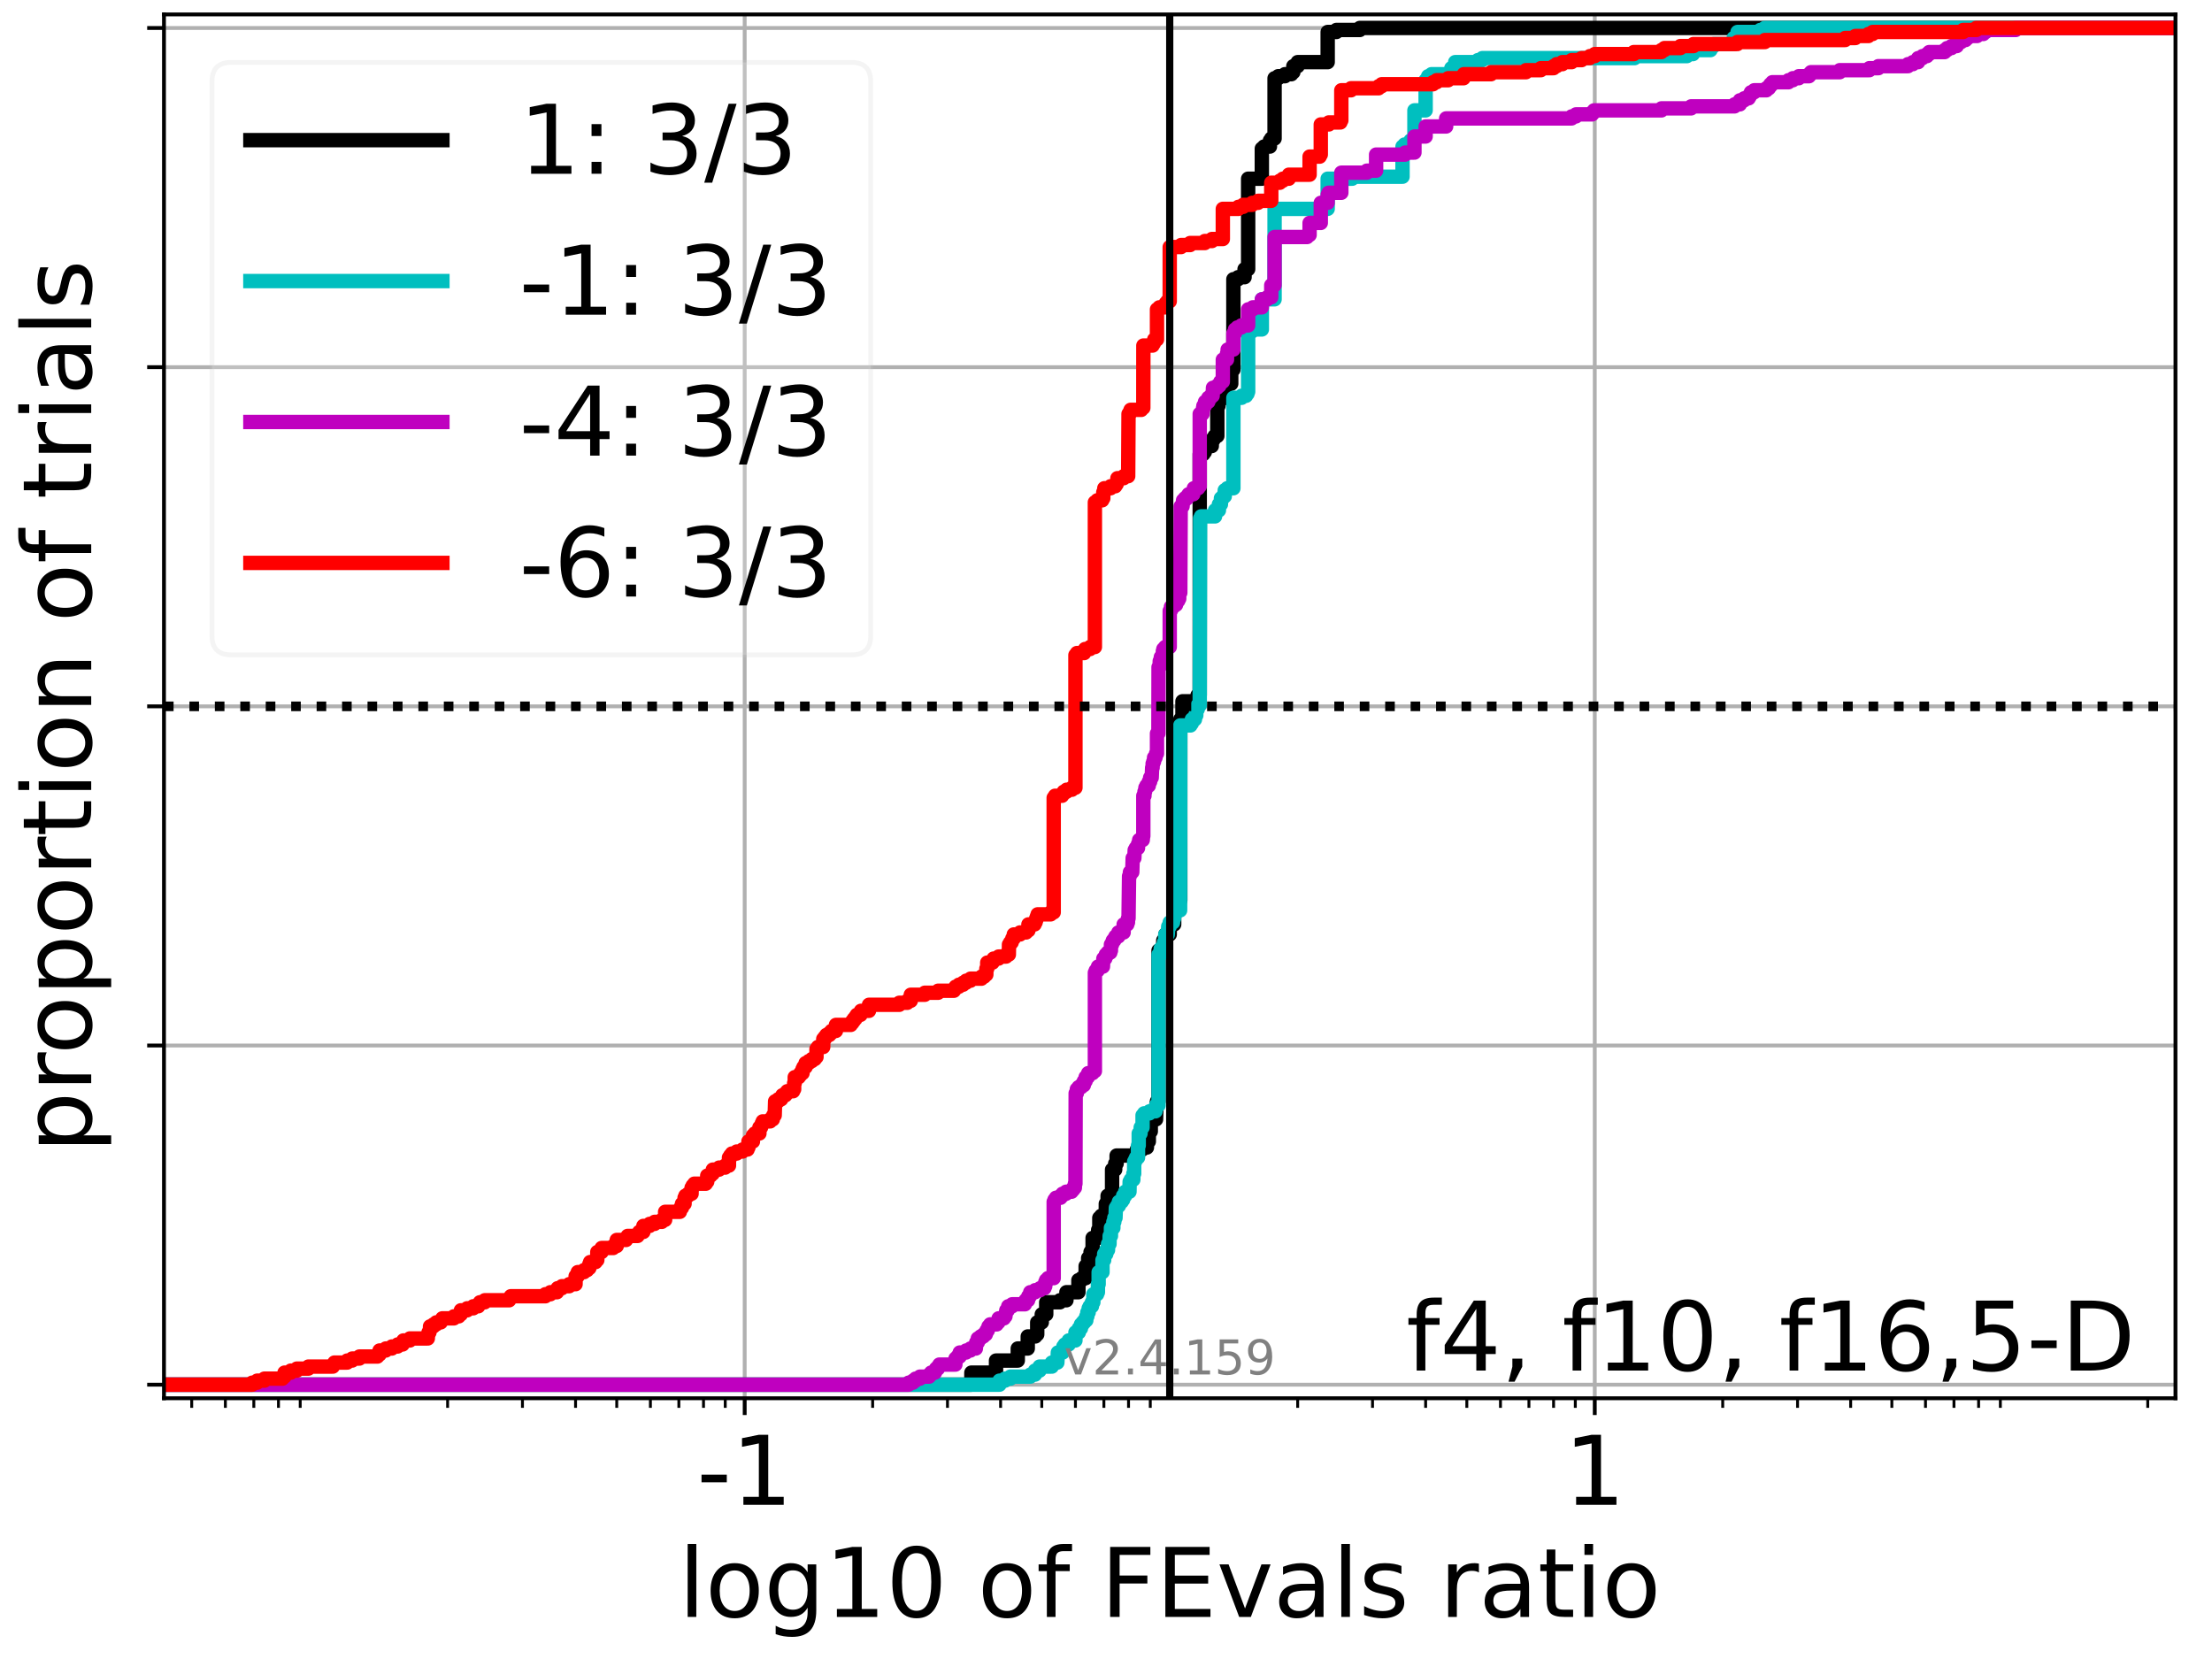 <?xml version="1.0" encoding="utf-8" standalone="no"?>
<!DOCTYPE svg PUBLIC "-//W3C//DTD SVG 1.1//EN"
  "http://www.w3.org/Graphics/SVG/1.1/DTD/svg11.dtd">
<!-- Created with matplotlib (https://matplotlib.org/) -->
<svg height="345.6pt" version="1.1" viewBox="0 0 460.8 345.6" width="460.8pt" xmlns="http://www.w3.org/2000/svg" xmlns:xlink="http://www.w3.org/1999/xlink">
 <defs>
  <style type="text/css">*{stroke-linecap:butt;stroke-linejoin:round;}</style>
 </defs>
 <g id="figure_1">
  <g id="patch_1">
   <path d="M 0 345.6 
L 460.8 345.6 
L 460.8 0 
L 0 0 
z
" style="fill:#ffffff;"/>
  </g>
  <g id="axes_1">
   <g id="patch_2">
    <path d="M 34.16 291.28 
L 453.192 291.28 
L 453.192 3 
L 34.16 3 
z
" style="fill:#ffffff;"/>
   </g>
   <g id="matplotlib.axis_1">
    <g id="xtick_1">
     <g id="line2d_1">
      <path clip-path="url(#pd79c6dfab9)" d="M 155.133 291.28 
L 155.133 3 
" style="fill:none;stroke:#b0b0b0;stroke-linecap:square;stroke-width:0.8;"/>
     </g>
     <g id="line2d_2">
      <defs>
       <path d="M 0 0 
L 0 3.5 
" id="m4495102fa7" style="stroke:#000000;stroke-width:0.8;"/>
      </defs>
      <g>
       <use style="stroke:#000000;stroke-width:0.8;" x="155.133" xlink:href="#m4495102fa7" y="291.28"/>
      </g>
     </g>
     <g id="text_1">
      <!-- -1 -->
      <g transform="translate(145.163 313.477)scale(0.2 -0.2)">
       <defs>
        <path d="M 4.891 31.391 
L 31.203 31.391 
L 31.203 23.391 
L 4.891 23.391 
z
" id="DejaVuSans-45"/>
        <path d="M 12.406 8.297 
L 28.516 8.297 
L 28.516 63.922 
L 10.984 60.406 
L 10.984 69.391 
L 28.422 72.906 
L 38.281 72.906 
L 38.281 8.297 
L 54.391 8.297 
L 54.391 0 
L 12.406 0 
z
" id="DejaVuSans-49"/>
       </defs>
       <use xlink:href="#DejaVuSans-45"/>
       <use x="36.084" xlink:href="#DejaVuSans-49"/>
      </g>
     </g>
    </g>
    <g id="xtick_2">
     <g id="line2d_3">
      <path clip-path="url(#pd79c6dfab9)" d="M 332.219 291.28 
L 332.219 3 
" style="fill:none;stroke:#b0b0b0;stroke-linecap:square;stroke-width:0.8;"/>
     </g>
     <g id="line2d_4">
      <g>
       <use style="stroke:#000000;stroke-width:0.8;" x="332.219" xlink:href="#m4495102fa7" y="291.28"/>
      </g>
     </g>
     <g id="text_2">
      <!-- 1 -->
      <g transform="translate(325.856 313.477)scale(0.2 -0.2)">
       <use xlink:href="#DejaVuSans-49"/>
      </g>
     </g>
    </g>
    <g id="xtick_3">
     <g id="line2d_5">
      <defs>
       <path d="M 0 0 
L 0 2 
" id="m45f848c589" style="stroke:#000000;stroke-width:0.6;"/>
      </defs>
      <g>
       <use style="stroke:#000000;stroke-width:0.6;" x="39.937" xlink:href="#m45f848c589" y="291.28"/>
      </g>
     </g>
    </g>
    <g id="xtick_4">
     <g id="line2d_6">
      <g>
       <use style="stroke:#000000;stroke-width:0.6;" x="46.948" xlink:href="#m45f848c589" y="291.28"/>
      </g>
     </g>
    </g>
    <g id="xtick_5">
     <g id="line2d_7">
      <g>
       <use style="stroke:#000000;stroke-width:0.6;" x="52.875" xlink:href="#m45f848c589" y="291.28"/>
      </g>
     </g>
    </g>
    <g id="xtick_6">
     <g id="line2d_8">
      <g>
       <use style="stroke:#000000;stroke-width:0.6;" x="58.01" xlink:href="#m45f848c589" y="291.28"/>
      </g>
     </g>
    </g>
    <g id="xtick_7">
     <g id="line2d_9">
      <g>
       <use style="stroke:#000000;stroke-width:0.6;" x="62.539" xlink:href="#m45f848c589" y="291.28"/>
      </g>
     </g>
    </g>
    <g id="xtick_8">
     <g id="line2d_10">
      <g>
       <use style="stroke:#000000;stroke-width:0.6;" x="93.245" xlink:href="#m45f848c589" y="291.28"/>
      </g>
     </g>
    </g>
    <g id="xtick_9">
     <g id="line2d_11">
      <g>
       <use style="stroke:#000000;stroke-width:0.6;" x="108.836" xlink:href="#m45f848c589" y="291.28"/>
      </g>
     </g>
    </g>
    <g id="xtick_10">
     <g id="line2d_12">
      <g>
       <use style="stroke:#000000;stroke-width:0.6;" x="119.899" xlink:href="#m45f848c589" y="291.28"/>
      </g>
     </g>
    </g>
    <g id="xtick_11">
     <g id="line2d_13">
      <g>
       <use style="stroke:#000000;stroke-width:0.6;" x="128.479" xlink:href="#m45f848c589" y="291.28"/>
      </g>
     </g>
    </g>
    <g id="xtick_12">
     <g id="line2d_14">
      <g>
       <use style="stroke:#000000;stroke-width:0.6;" x="135.49" xlink:href="#m45f848c589" y="291.28"/>
      </g>
     </g>
    </g>
    <g id="xtick_13">
     <g id="line2d_15">
      <g>
       <use style="stroke:#000000;stroke-width:0.6;" x="141.418" xlink:href="#m45f848c589" y="291.28"/>
      </g>
     </g>
    </g>
    <g id="xtick_14">
     <g id="line2d_16">
      <g>
       <use style="stroke:#000000;stroke-width:0.6;" x="146.553" xlink:href="#m45f848c589" y="291.28"/>
      </g>
     </g>
    </g>
    <g id="xtick_15">
     <g id="line2d_17">
      <g>
       <use style="stroke:#000000;stroke-width:0.6;" x="151.082" xlink:href="#m45f848c589" y="291.28"/>
      </g>
     </g>
    </g>
    <g id="xtick_16">
     <g id="line2d_18">
      <g>
       <use style="stroke:#000000;stroke-width:0.6;" x="181.787" xlink:href="#m45f848c589" y="291.28"/>
      </g>
     </g>
    </g>
    <g id="xtick_17">
     <g id="line2d_19">
      <g>
       <use style="stroke:#000000;stroke-width:0.6;" x="197.379" xlink:href="#m45f848c589" y="291.28"/>
      </g>
     </g>
    </g>
    <g id="xtick_18">
     <g id="line2d_20">
      <g>
       <use style="stroke:#000000;stroke-width:0.6;" x="208.441" xlink:href="#m45f848c589" y="291.28"/>
      </g>
     </g>
    </g>
    <g id="xtick_19">
     <g id="line2d_21">
      <g>
       <use style="stroke:#000000;stroke-width:0.6;" x="217.022" xlink:href="#m45f848c589" y="291.28"/>
      </g>
     </g>
    </g>
    <g id="xtick_20">
     <g id="line2d_22">
      <g>
       <use style="stroke:#000000;stroke-width:0.6;" x="224.033" xlink:href="#m45f848c589" y="291.28"/>
      </g>
     </g>
    </g>
    <g id="xtick_21">
     <g id="line2d_23">
      <g>
       <use style="stroke:#000000;stroke-width:0.6;" x="229.961" xlink:href="#m45f848c589" y="291.28"/>
      </g>
     </g>
    </g>
    <g id="xtick_22">
     <g id="line2d_24">
      <g>
       <use style="stroke:#000000;stroke-width:0.6;" x="235.095" xlink:href="#m45f848c589" y="291.28"/>
      </g>
     </g>
    </g>
    <g id="xtick_23">
     <g id="line2d_25">
      <g>
       <use style="stroke:#000000;stroke-width:0.6;" x="239.625" xlink:href="#m45f848c589" y="291.28"/>
      </g>
     </g>
    </g>
    <g id="xtick_24">
     <g id="line2d_26">
      <g>
       <use style="stroke:#000000;stroke-width:0.6;" x="270.33" xlink:href="#m45f848c589" y="291.28"/>
      </g>
     </g>
    </g>
    <g id="xtick_25">
     <g id="line2d_27">
      <g>
       <use style="stroke:#000000;stroke-width:0.6;" x="285.922" xlink:href="#m45f848c589" y="291.28"/>
      </g>
     </g>
    </g>
    <g id="xtick_26">
     <g id="line2d_28">
      <g>
       <use style="stroke:#000000;stroke-width:0.6;" x="296.984" xlink:href="#m45f848c589" y="291.28"/>
      </g>
     </g>
    </g>
    <g id="xtick_27">
     <g id="line2d_29">
      <g>
       <use style="stroke:#000000;stroke-width:0.6;" x="305.565" xlink:href="#m45f848c589" y="291.28"/>
      </g>
     </g>
    </g>
    <g id="xtick_28">
     <g id="line2d_30">
      <g>
       <use style="stroke:#000000;stroke-width:0.6;" x="312.576" xlink:href="#m45f848c589" y="291.28"/>
      </g>
     </g>
    </g>
    <g id="xtick_29">
     <g id="line2d_31">
      <g>
       <use style="stroke:#000000;stroke-width:0.6;" x="318.503" xlink:href="#m45f848c589" y="291.28"/>
      </g>
     </g>
    </g>
    <g id="xtick_30">
     <g id="line2d_32">
      <g>
       <use style="stroke:#000000;stroke-width:0.6;" x="323.638" xlink:href="#m45f848c589" y="291.28"/>
      </g>
     </g>
    </g>
    <g id="xtick_31">
     <g id="line2d_33">
      <g>
       <use style="stroke:#000000;stroke-width:0.6;" x="328.167" xlink:href="#m45f848c589" y="291.28"/>
      </g>
     </g>
    </g>
    <g id="xtick_32">
     <g id="line2d_34">
      <g>
       <use style="stroke:#000000;stroke-width:0.6;" x="358.873" xlink:href="#m45f848c589" y="291.28"/>
      </g>
     </g>
    </g>
    <g id="xtick_33">
     <g id="line2d_35">
      <g>
       <use style="stroke:#000000;stroke-width:0.6;" x="374.464" xlink:href="#m45f848c589" y="291.28"/>
      </g>
     </g>
    </g>
    <g id="xtick_34">
     <g id="line2d_36">
      <g>
       <use style="stroke:#000000;stroke-width:0.6;" x="385.526" xlink:href="#m45f848c589" y="291.28"/>
      </g>
     </g>
    </g>
    <g id="xtick_35">
     <g id="line2d_37">
      <g>
       <use style="stroke:#000000;stroke-width:0.6;" x="394.107" xlink:href="#m45f848c589" y="291.28"/>
      </g>
     </g>
    </g>
    <g id="xtick_36">
     <g id="line2d_38">
      <g>
       <use style="stroke:#000000;stroke-width:0.6;" x="401.118" xlink:href="#m45f848c589" y="291.28"/>
      </g>
     </g>
    </g>
    <g id="xtick_37">
     <g id="line2d_39">
      <g>
       <use style="stroke:#000000;stroke-width:0.6;" x="407.046" xlink:href="#m45f848c589" y="291.28"/>
      </g>
     </g>
    </g>
    <g id="xtick_38">
     <g id="line2d_40">
      <g>
       <use style="stroke:#000000;stroke-width:0.6;" x="412.18" xlink:href="#m45f848c589" y="291.28"/>
      </g>
     </g>
    </g>
    <g id="xtick_39">
     <g id="line2d_41">
      <g>
       <use style="stroke:#000000;stroke-width:0.6;" x="416.71" xlink:href="#m45f848c589" y="291.28"/>
      </g>
     </g>
    </g>
    <g id="xtick_40">
     <g id="line2d_42">
      <g>
       <use style="stroke:#000000;stroke-width:0.6;" x="447.415" xlink:href="#m45f848c589" y="291.28"/>
      </g>
     </g>
    </g>
    <g id="text_3">
     <!-- log10 of FEvals ratio -->
     <g transform="translate(141.371 336.833)scale(0.2 -0.2)">
      <defs>
       <path d="M 9.422 75.984 
L 18.406 75.984 
L 18.406 0 
L 9.422 0 
z
" id="DejaVuSans-108"/>
       <path d="M 30.609 48.391 
Q 23.391 48.391 19.188 42.75 
Q 14.984 37.109 14.984 27.297 
Q 14.984 17.484 19.156 11.844 
Q 23.344 6.203 30.609 6.203 
Q 37.797 6.203 41.984 11.859 
Q 46.188 17.531 46.188 27.297 
Q 46.188 37.016 41.984 42.703 
Q 37.797 48.391 30.609 48.391 
z
M 30.609 56 
Q 42.328 56 49.016 48.375 
Q 55.719 40.766 55.719 27.297 
Q 55.719 13.875 49.016 6.219 
Q 42.328 -1.422 30.609 -1.422 
Q 18.844 -1.422 12.172 6.219 
Q 5.516 13.875 5.516 27.297 
Q 5.516 40.766 12.172 48.375 
Q 18.844 56 30.609 56 
z
" id="DejaVuSans-111"/>
       <path d="M 45.406 27.984 
Q 45.406 37.75 41.375 43.109 
Q 37.359 48.484 30.078 48.484 
Q 22.859 48.484 18.828 43.109 
Q 14.797 37.75 14.797 27.984 
Q 14.797 18.266 18.828 12.891 
Q 22.859 7.516 30.078 7.516 
Q 37.359 7.516 41.375 12.891 
Q 45.406 18.266 45.406 27.984 
z
M 54.391 6.781 
Q 54.391 -7.172 48.188 -13.984 
Q 42 -20.797 29.203 -20.797 
Q 24.469 -20.797 20.266 -20.094 
Q 16.062 -19.391 12.109 -17.922 
L 12.109 -9.188 
Q 16.062 -11.328 19.922 -12.344 
Q 23.781 -13.375 27.781 -13.375 
Q 36.625 -13.375 41.016 -8.766 
Q 45.406 -4.156 45.406 5.172 
L 45.406 9.625 
Q 42.625 4.781 38.281 2.391 
Q 33.938 0 27.875 0 
Q 17.828 0 11.672 7.656 
Q 5.516 15.328 5.516 27.984 
Q 5.516 40.672 11.672 48.328 
Q 17.828 56 27.875 56 
Q 33.938 56 38.281 53.609 
Q 42.625 51.219 45.406 46.391 
L 45.406 54.688 
L 54.391 54.688 
z
" id="DejaVuSans-103"/>
       <path d="M 31.781 66.406 
Q 24.172 66.406 20.328 58.906 
Q 16.5 51.422 16.5 36.375 
Q 16.5 21.391 20.328 13.891 
Q 24.172 6.391 31.781 6.391 
Q 39.453 6.391 43.281 13.891 
Q 47.125 21.391 47.125 36.375 
Q 47.125 51.422 43.281 58.906 
Q 39.453 66.406 31.781 66.406 
z
M 31.781 74.219 
Q 44.047 74.219 50.516 64.516 
Q 56.984 54.828 56.984 36.375 
Q 56.984 17.969 50.516 8.266 
Q 44.047 -1.422 31.781 -1.422 
Q 19.531 -1.422 13.062 8.266 
Q 6.594 17.969 6.594 36.375 
Q 6.594 54.828 13.062 64.516 
Q 19.531 74.219 31.781 74.219 
z
" id="DejaVuSans-48"/>
       <path id="DejaVuSans-32"/>
       <path d="M 37.109 75.984 
L 37.109 68.5 
L 28.516 68.5 
Q 23.688 68.5 21.797 66.547 
Q 19.922 64.594 19.922 59.516 
L 19.922 54.688 
L 34.719 54.688 
L 34.719 47.703 
L 19.922 47.703 
L 19.922 0 
L 10.891 0 
L 10.891 47.703 
L 2.297 47.703 
L 2.297 54.688 
L 10.891 54.688 
L 10.891 58.5 
Q 10.891 67.625 15.141 71.797 
Q 19.391 75.984 28.609 75.984 
z
" id="DejaVuSans-102"/>
       <path d="M 9.812 72.906 
L 51.703 72.906 
L 51.703 64.594 
L 19.672 64.594 
L 19.672 43.109 
L 48.578 43.109 
L 48.578 34.812 
L 19.672 34.812 
L 19.672 0 
L 9.812 0 
z
" id="DejaVuSans-70"/>
       <path d="M 9.812 72.906 
L 55.906 72.906 
L 55.906 64.594 
L 19.672 64.594 
L 19.672 43.016 
L 54.391 43.016 
L 54.391 34.719 
L 19.672 34.719 
L 19.672 8.297 
L 56.781 8.297 
L 56.781 0 
L 9.812 0 
z
" id="DejaVuSans-69"/>
       <path d="M 2.984 54.688 
L 12.5 54.688 
L 29.594 8.797 
L 46.688 54.688 
L 56.203 54.688 
L 35.688 0 
L 23.484 0 
z
" id="DejaVuSans-118"/>
       <path d="M 34.281 27.484 
Q 23.391 27.484 19.188 25 
Q 14.984 22.516 14.984 16.5 
Q 14.984 11.719 18.141 8.906 
Q 21.297 6.109 26.703 6.109 
Q 34.188 6.109 38.703 11.406 
Q 43.219 16.703 43.219 25.484 
L 43.219 27.484 
z
M 52.203 31.203 
L 52.203 0 
L 43.219 0 
L 43.219 8.297 
Q 40.141 3.328 35.547 0.953 
Q 30.953 -1.422 24.312 -1.422 
Q 15.922 -1.422 10.953 3.297 
Q 6 8.016 6 15.922 
Q 6 25.141 12.172 29.828 
Q 18.359 34.516 30.609 34.516 
L 43.219 34.516 
L 43.219 35.406 
Q 43.219 41.609 39.141 45 
Q 35.062 48.391 27.688 48.391 
Q 23 48.391 18.547 47.266 
Q 14.109 46.141 10.016 43.891 
L 10.016 52.203 
Q 14.938 54.109 19.578 55.047 
Q 24.219 56 28.609 56 
Q 40.484 56 46.344 49.844 
Q 52.203 43.703 52.203 31.203 
z
" id="DejaVuSans-97"/>
       <path d="M 44.281 53.078 
L 44.281 44.578 
Q 40.484 46.531 36.375 47.5 
Q 32.281 48.484 27.875 48.484 
Q 21.188 48.484 17.844 46.438 
Q 14.5 44.391 14.5 40.281 
Q 14.5 37.156 16.891 35.375 
Q 19.281 33.594 26.516 31.984 
L 29.594 31.297 
Q 39.156 29.25 43.188 25.516 
Q 47.219 21.781 47.219 15.094 
Q 47.219 7.469 41.188 3.016 
Q 35.156 -1.422 24.609 -1.422 
Q 20.219 -1.422 15.453 -0.562 
Q 10.688 0.297 5.422 2 
L 5.422 11.281 
Q 10.406 8.688 15.234 7.391 
Q 20.062 6.109 24.812 6.109 
Q 31.156 6.109 34.562 8.281 
Q 37.984 10.453 37.984 14.406 
Q 37.984 18.062 35.516 20.016 
Q 33.062 21.969 24.703 23.781 
L 21.578 24.516 
Q 13.234 26.266 9.516 29.906 
Q 5.812 33.547 5.812 39.891 
Q 5.812 47.609 11.281 51.797 
Q 16.75 56 26.812 56 
Q 31.781 56 36.172 55.266 
Q 40.578 54.547 44.281 53.078 
z
" id="DejaVuSans-115"/>
       <path d="M 41.109 46.297 
Q 39.594 47.172 37.812 47.578 
Q 36.031 48 33.891 48 
Q 26.266 48 22.188 43.047 
Q 18.109 38.094 18.109 28.812 
L 18.109 0 
L 9.078 0 
L 9.078 54.688 
L 18.109 54.688 
L 18.109 46.188 
Q 20.953 51.172 25.484 53.578 
Q 30.031 56 36.531 56 
Q 37.453 56 38.578 55.875 
Q 39.703 55.766 41.062 55.516 
z
" id="DejaVuSans-114"/>
       <path d="M 18.312 70.219 
L 18.312 54.688 
L 36.812 54.688 
L 36.812 47.703 
L 18.312 47.703 
L 18.312 18.016 
Q 18.312 11.328 20.141 9.422 
Q 21.969 7.516 27.594 7.516 
L 36.812 7.516 
L 36.812 0 
L 27.594 0 
Q 17.188 0 13.234 3.875 
Q 9.281 7.766 9.281 18.016 
L 9.281 47.703 
L 2.688 47.703 
L 2.688 54.688 
L 9.281 54.688 
L 9.281 70.219 
z
" id="DejaVuSans-116"/>
       <path d="M 9.422 54.688 
L 18.406 54.688 
L 18.406 0 
L 9.422 0 
z
M 9.422 75.984 
L 18.406 75.984 
L 18.406 64.594 
L 9.422 64.594 
z
" id="DejaVuSans-105"/>
      </defs>
      <use xlink:href="#DejaVuSans-108"/>
      <use x="27.783" xlink:href="#DejaVuSans-111"/>
      <use x="88.965" xlink:href="#DejaVuSans-103"/>
      <use x="152.441" xlink:href="#DejaVuSans-49"/>
      <use x="216.064" xlink:href="#DejaVuSans-48"/>
      <use x="279.688" xlink:href="#DejaVuSans-32"/>
      <use x="311.475" xlink:href="#DejaVuSans-111"/>
      <use x="372.656" xlink:href="#DejaVuSans-102"/>
      <use x="407.861" xlink:href="#DejaVuSans-32"/>
      <use x="439.648" xlink:href="#DejaVuSans-70"/>
      <use x="497.168" xlink:href="#DejaVuSans-69"/>
      <use x="560.352" xlink:href="#DejaVuSans-118"/>
      <use x="619.531" xlink:href="#DejaVuSans-97"/>
      <use x="680.811" xlink:href="#DejaVuSans-108"/>
      <use x="708.594" xlink:href="#DejaVuSans-115"/>
      <use x="760.693" xlink:href="#DejaVuSans-32"/>
      <use x="792.48" xlink:href="#DejaVuSans-114"/>
      <use x="833.594" xlink:href="#DejaVuSans-97"/>
      <use x="894.873" xlink:href="#DejaVuSans-116"/>
      <use x="934.082" xlink:href="#DejaVuSans-105"/>
      <use x="961.865" xlink:href="#DejaVuSans-111"/>
     </g>
    </g>
   </g>
   <g id="matplotlib.axis_2">
    <g id="ytick_1">
     <g id="line2d_43">
      <path clip-path="url(#pd79c6dfab9)" d="M 34.16 288.454 
L 453.192 288.454 
" style="fill:none;stroke:#b0b0b0;stroke-linecap:square;stroke-width:0.8;"/>
     </g>
     <g id="line2d_44">
      <defs>
       <path d="M 0 0 
L -3.5 0 
" id="m20e9bde038" style="stroke:#000000;stroke-width:0.8;"/>
      </defs>
      <g>
       <use style="stroke:#000000;stroke-width:0.8;" x="34.16" xlink:href="#m20e9bde038" y="288.454"/>
      </g>
     </g>
    </g>
    <g id="ytick_2">
     <g id="line2d_45">
      <path clip-path="url(#pd79c6dfab9)" d="M 34.16 217.797 
L 453.192 217.797 
" style="fill:none;stroke:#b0b0b0;stroke-linecap:square;stroke-width:0.8;"/>
     </g>
     <g id="line2d_46">
      <g>
       <use style="stroke:#000000;stroke-width:0.8;" x="34.16" xlink:href="#m20e9bde038" y="217.797"/>
      </g>
     </g>
    </g>
    <g id="ytick_3">
     <g id="line2d_47">
      <path clip-path="url(#pd79c6dfab9)" d="M 34.16 147.14 
L 453.192 147.14 
" style="fill:none;stroke:#b0b0b0;stroke-linecap:square;stroke-width:0.8;"/>
     </g>
     <g id="line2d_48">
      <g>
       <use style="stroke:#000000;stroke-width:0.8;" x="34.16" xlink:href="#m20e9bde038" y="147.14"/>
      </g>
     </g>
    </g>
    <g id="ytick_4">
     <g id="line2d_49">
      <path clip-path="url(#pd79c6dfab9)" d="M 34.16 76.483 
L 453.192 76.483 
" style="fill:none;stroke:#b0b0b0;stroke-linecap:square;stroke-width:0.8;"/>
     </g>
     <g id="line2d_50">
      <g>
       <use style="stroke:#000000;stroke-width:0.8;" x="34.16" xlink:href="#m20e9bde038" y="76.483"/>
      </g>
     </g>
    </g>
    <g id="ytick_5">
     <g id="line2d_51">
      <path clip-path="url(#pd79c6dfab9)" d="M 34.16 5.826 
L 453.192 5.826 
" style="fill:none;stroke:#b0b0b0;stroke-linecap:square;stroke-width:0.8;"/>
     </g>
     <g id="line2d_52">
      <g>
       <use style="stroke:#000000;stroke-width:0.8;" x="34.16" xlink:href="#m20e9bde038" y="5.826"/>
      </g>
     </g>
    </g>
    <g id="text_4">
     <!-- proportion of trials -->
     <g transform="translate(19.001 240.146)rotate(-90)scale(0.2 -0.2)">
      <defs>
       <path d="M 18.109 8.203 
L 18.109 -20.797 
L 9.078 -20.797 
L 9.078 54.688 
L 18.109 54.688 
L 18.109 46.391 
Q 20.953 51.266 25.266 53.625 
Q 29.594 56 35.594 56 
Q 45.562 56 51.781 48.094 
Q 58.016 40.188 58.016 27.297 
Q 58.016 14.406 51.781 6.484 
Q 45.562 -1.422 35.594 -1.422 
Q 29.594 -1.422 25.266 0.953 
Q 20.953 3.328 18.109 8.203 
z
M 48.688 27.297 
Q 48.688 37.203 44.609 42.844 
Q 40.531 48.484 33.406 48.484 
Q 26.266 48.484 22.188 42.844 
Q 18.109 37.203 18.109 27.297 
Q 18.109 17.391 22.188 11.75 
Q 26.266 6.109 33.406 6.109 
Q 40.531 6.109 44.609 11.75 
Q 48.688 17.391 48.688 27.297 
z
" id="DejaVuSans-112"/>
       <path d="M 54.891 33.016 
L 54.891 0 
L 45.906 0 
L 45.906 32.719 
Q 45.906 40.484 42.875 44.328 
Q 39.844 48.188 33.797 48.188 
Q 26.516 48.188 22.312 43.547 
Q 18.109 38.922 18.109 30.906 
L 18.109 0 
L 9.078 0 
L 9.078 54.688 
L 18.109 54.688 
L 18.109 46.188 
Q 21.344 51.125 25.703 53.562 
Q 30.078 56 35.797 56 
Q 45.219 56 50.047 50.172 
Q 54.891 44.344 54.891 33.016 
z
" id="DejaVuSans-110"/>
      </defs>
      <use xlink:href="#DejaVuSans-112"/>
      <use x="63.477" xlink:href="#DejaVuSans-114"/>
      <use x="102.34" xlink:href="#DejaVuSans-111"/>
      <use x="163.521" xlink:href="#DejaVuSans-112"/>
      <use x="226.998" xlink:href="#DejaVuSans-111"/>
      <use x="288.18" xlink:href="#DejaVuSans-114"/>
      <use x="329.293" xlink:href="#DejaVuSans-116"/>
      <use x="368.502" xlink:href="#DejaVuSans-105"/>
      <use x="396.285" xlink:href="#DejaVuSans-111"/>
      <use x="457.467" xlink:href="#DejaVuSans-110"/>
      <use x="520.846" xlink:href="#DejaVuSans-32"/>
      <use x="552.633" xlink:href="#DejaVuSans-111"/>
      <use x="613.814" xlink:href="#DejaVuSans-102"/>
      <use x="649.02" xlink:href="#DejaVuSans-32"/>
      <use x="680.807" xlink:href="#DejaVuSans-116"/>
      <use x="720.016" xlink:href="#DejaVuSans-114"/>
      <use x="761.129" xlink:href="#DejaVuSans-105"/>
      <use x="788.912" xlink:href="#DejaVuSans-97"/>
      <use x="850.191" xlink:href="#DejaVuSans-108"/>
      <use x="877.975" xlink:href="#DejaVuSans-115"/>
     </g>
    </g>
   </g>
   <g id="line2d_53">
    <path clip-path="url(#pd79c6dfab9)" d="M 34.16 288.454 
L 202.357 288.454 
L 202.357 285.941 
L 207.492 285.941 
L 207.492 283.429 
L 212.021 283.429 
L 212.021 280.917 
L 214.1 280.917 
L 214.1 278.405 
L 215.673 278.405 
L 215.673 277.986 
L 216.073 277.986 
L 216.073 275.474 
L 217.022 275.474 
L 217.022 273.799 
L 217.949 273.799 
L 217.949 271.287 
L 220.807 271.287 
L 220.807 270.868 
L 222.157 270.868 
L 222.157 269.193 
L 224.653 269.193 
L 224.653 266.681 
L 225.337 266.681 
L 225.337 266.262 
L 226.161 266.262 
L 226.161 263.75 
L 226.686 263.75 
L 226.686 262.075 
L 227.18 262.075 
L 227.18 260.819 
L 227.416 260.819 
L 227.416 260.4 
L 227.613 260.4 
L 227.613 257.888 
L 228.765 257.888 
L 228.765 256.213 
L 229.011 256.213 
L 229.011 253.701 
L 229.388 253.701 
L 229.388 253.282 
L 230.36 253.282 
L 230.36 250.77 
L 230.737 250.77 
L 230.737 249.095 
L 231.264 249.095 
L 231.264 248.677 
L 231.664 248.677 
L 231.664 243.652 
L 232.314 243.652 
L 232.314 242.396 
L 232.614 242.396 
L 232.614 240.721 
L 236.844 240.721 
L 236.844 239.465 
L 237.969 239.465 
L 237.969 239.046 
L 238.923 239.046 
L 238.923 237.79 
L 239.318 237.79 
L 239.318 236.115 
L 239.477 236.115 
L 239.477 235.697 
L 239.729 235.697 
L 239.729 233.184 
L 240.826 233.184 
L 240.928 229.835 
L 241.023 229.835 
L 241.023 229.416 
L 241.345 229.416 
L 241.345 198.013 
L 242.278 198.013 
L 242.327 195.919 
L 242.771 195.919 
L 242.771 194.663 
L 243.676 194.663 
L 243.676 192.57 
L 244.603 192.57 
L 244.603 190.058 
L 244.98 190.058 
L 245.025 187.545 
L 245.874 187.545 
L 245.874 149.862 
L 246.158 149.862 
L 246.158 149.443 
L 246.329 149.443 
L 246.329 146.093 
L 249.476 146.093 
L 249.476 144.837 
L 249.925 144.837 
L 249.925 94.592 
L 250.687 94.592 
L 250.687 94.174 
L 250.984 94.174 
L 250.984 92.917 
L 252.435 92.917 
L 252.435 91.661 
L 252.766 91.661 
L 252.766 91.243 
L 253.044 91.243 
L 253.044 90.824 
L 253.59 90.824 
L 253.59 84.543 
L 253.834 84.543 
L 253.834 83.287 
L 254.394 83.287 
L 254.394 81.612 
L 254.738 81.612 
L 254.738 81.194 
L 255.183 81.194 
L 255.183 79.937 
L 256.487 79.937 
L 256.487 77.425 
L 256.615 77.425 
L 256.615 77.007 
L 256.936 77.007 
L 256.936 58.165 
L 257.918 58.165 
L 257.918 57.746 
L 259.268 57.746 
L 259.268 56.071 
L 260.014 56.071 
L 260.014 37.229 
L 262.864 37.229 
L 262.864 30.949 
L 263.319 30.949 
L 263.319 30.53 
L 264.551 30.53 
L 264.551 29.274 
L 264.827 29.274 
L 264.827 28.855 
L 265.517 28.855 
L 265.517 16.294 
L 266.278 16.294 
L 266.278 15.875 
L 267.677 15.875 
L 267.677 15.457 
L 269.026 15.457 
L 269.026 15.038 
L 269.425 15.038 
L 269.425 13.782 
L 270.33 13.782 
L 270.33 12.944 
L 276.579 12.944 
L 276.579 6.664 
L 278.394 6.664 
L 278.394 6.245 
L 283.269 6.245 
L 283.269 5.826 
L 453.192 5.826 
L 453.192 5.826 
" style="fill:none;stroke:#000000;stroke-linecap:square;stroke-width:3;"/>
   </g>
   <g id="line2d_54">
    <path clip-path="url(#pd79c6dfab9)" style="fill:none;stroke:#000000;stroke-linecap:square;stroke-width:3;"/>
   </g>
   <g id="line2d_55">
    <path clip-path="url(#pd79c6dfab9)" d="M 34.16 288.454 
L 208.209 288.454 
L 208.209 287.616 
L 209.357 287.616 
L 209.357 287.198 
L 210.472 287.198 
L 210.472 286.779 
L 214.633 286.779 
L 214.633 286.36 
L 215.606 286.36 
L 215.606 285.523 
L 216.556 285.523 
L 216.556 284.685 
L 219.117 284.685 
L 219.117 283.848 
L 220.265 283.848 
L 220.368 281.754 
L 221.38 281.754 
L 221.38 281.336 
L 221.516 281.336 
L 221.516 280.498 
L 221.808 280.498 
L 221.808 280.08 
L 222.631 280.08 
L 222.631 279.242 
L 224.033 279.242 
L 224.033 277.567 
L 224.739 277.567 
L 224.739 276.73 
L 225.181 276.73 
L 225.181 275.893 
L 225.541 275.893 
L 225.541 275.474 
L 225.886 275.474 
L 225.886 275.055 
L 226.296 275.055 
L 226.296 274.218 
L 226.515 274.218 
L 226.515 273.38 
L 226.792 273.38 
L 226.792 272.543 
L 227.001 272.543 
L 227.001 272.124 
L 227.464 272.124 
L 227.464 271.287 
L 227.765 271.287 
L 227.765 269.612 
L 228.545 269.612 
L 228.545 269.193 
L 228.715 269.193 
L 228.715 267.518 
L 228.869 267.518 
L 228.869 265.006 
L 229.67 265.006 
L 229.67 262.494 
L 230.017 262.494 
L 230.017 261.238 
L 230.457 261.238 
L 230.457 260.4 
L 230.818 260.4 
L 230.818 259.144 
L 231.132 259.144 
L 231.162 257.469 
L 231.43 257.469 
L 231.43 255.795 
L 231.933 255.795 
L 231.933 254.538 
L 232.136 254.538 
L 232.136 253.701 
L 232.38 253.701 
L 232.459 251.607 
L 232.716 251.607 
L 232.716 251.189 
L 233.085 251.189 
L 233.085 250.351 
L 233.68 250.351 
L 233.68 249.933 
L 233.967 249.933 
L 233.967 249.095 
L 234.402 249.095 
L 234.402 248.258 
L 235.293 248.258 
L 235.329 246.164 
L 235.55 246.164 
L 235.55 245.746 
L 236.094 245.746 
L 236.094 244.489 
L 236.267 244.489 
L 236.267 241.977 
L 236.477 241.977 
L 236.477 241.559 
L 236.665 241.559 
L 236.665 241.14 
L 237.068 241.14 
L 237.068 238.628 
L 237.216 238.628 
L 237.216 236.115 
L 237.592 236.115 
L 237.632 234.859 
L 238.017 234.859 
L 238.017 232.347 
L 238.337 232.347 
L 238.337 231.928 
L 239.453 231.928 
L 239.453 231.51 
L 240.704 231.51 
L 240.704 230.672 
L 240.826 230.672 
L 240.826 230.253 
L 241.345 230.253 
L 241.345 198.85 
L 241.753 198.85 
L 241.8 197.594 
L 242.468 197.594 
L 242.468 196.338 
L 242.726 196.338 
L 242.749 194.663 
L 243.269 194.663 
L 243.367 192.988 
L 243.676 192.988 
L 243.676 192.151 
L 244.369 192.151 
L 244.369 191.314 
L 244.588 191.314 
L 244.618 190.058 
L 245.074 190.058 
L 245.074 189.639 
L 245.839 189.639 
L 245.874 151.118 
L 248.001 151.118 
L 248.001 150.699 
L 248.283 150.699 
L 248.283 149.862 
L 248.928 149.862 
L 248.988 149.024 
L 249.205 149.024 
L 249.205 147.768 
L 249.504 147.768 
L 249.504 146.931 
L 249.925 146.931 
L 250.006 107.991 
L 250.209 107.991 
L 250.209 107.572 
L 253.119 107.572 
L 253.119 106.316 
L 253.92 106.316 
L 253.92 105.06 
L 254.34 105.06 
L 254.34 103.804 
L 254.738 103.804 
L 254.738 103.385 
L 255.141 103.385 
L 255.141 102.129 
L 255.665 102.129 
L 255.665 101.71 
L 256.936 101.71 
L 256.936 82.868 
L 258.652 82.868 
L 258.652 82.45 
L 259.579 82.45 
L 259.579 82.031 
L 259.873 82.031 
L 259.873 81.612 
L 260.014 81.612 
L 260.014 69.051 
L 260.8 69.051 
L 260.8 68.632 
L 262.864 68.632 
L 262.864 62.352 
L 265.517 62.352 
L 265.517 43.51 
L 276.579 43.51 
L 276.579 37.229 
L 281.681 37.229 
L 281.681 36.811 
L 292.171 36.811 
L 292.171 30.53 
L 292.589 30.53 
L 292.589 30.111 
L 293.84 30.111 
L 293.84 29.274 
L 294.653 29.274 
L 294.653 22.993 
L 296.984 22.993 
L 296.984 16.713 
L 297.505 16.713 
L 297.505 15.875 
L 298.21 15.875 
L 298.21 15.457 
L 302.341 15.457 
L 302.341 14.2 
L 303.142 14.2 
L 303.142 12.944 
L 307.874 12.944 
L 307.874 12.526 
L 308.801 12.526 
L 308.801 12.107 
L 340.502 12.107 
L 340.502 11.688 
L 351.41 11.688 
L 351.41 11.269 
L 352.66 11.269 
L 352.66 10.432 
L 356.325 10.432 
L 356.325 9.595 
L 357.031 9.595 
L 357.031 9.176 
L 361.162 9.176 
L 361.162 7.92 
L 361.963 7.92 
L 361.963 6.664 
L 366.695 6.664 
L 366.695 6.245 
L 367.622 6.245 
L 367.622 5.826 
L 453.192 5.826 
L 453.192 5.826 
" style="fill:none;stroke:#00bfbf;stroke-linecap:square;stroke-width:3;"/>
   </g>
   <g id="line2d_56">
    <path clip-path="url(#pd79c6dfab9)" style="fill:none;stroke:#00bfbf;stroke-linecap:square;stroke-width:3;"/>
   </g>
   <g id="line2d_57">
    <path clip-path="url(#pd79c6dfab9)" d="M 34.16 288.454 
L 189.275 288.454 
L 189.275 288.035 
L 190.184 288.035 
L 190.184 287.616 
L 190.726 287.616 
L 190.726 287.198 
L 191.635 287.198 
L 191.635 286.779 
L 193.546 286.779 
L 193.546 286.36 
L 193.95 286.36 
L 193.95 285.941 
L 194.777 285.941 
L 194.777 285.523 
L 194.998 285.523 
L 194.998 285.104 
L 195.401 285.104 
L 195.401 284.685 
L 195.686 284.685 
L 195.686 284.267 
L 199.021 284.267 
L 199.049 283.011 
L 199.453 283.011 
L 199.453 282.592 
L 199.93 282.592 
L 199.93 281.754 
L 201.25 281.754 
L 201.25 281.336 
L 202.159 281.336 
L 202.159 280.917 
L 203.292 280.917 
L 203.358 279.661 
L 203.696 279.661 
L 203.696 278.823 
L 204.267 278.823 
L 204.267 278.405 
L 204.866 278.405 
L 204.866 277.986 
L 205.356 277.986 
L 205.356 277.567 
L 205.522 277.567 
L 205.522 277.149 
L 205.775 277.149 
L 205.775 276.73 
L 205.926 276.73 
L 205.926 276.311 
L 206.265 276.311 
L 206.265 275.893 
L 207.63 275.893 
L 207.63 275.474 
L 208 275.474 
L 208.033 274.636 
L 209.138 274.636 
L 209.138 274.218 
L 209.451 274.218 
L 209.542 273.38 
L 209.628 273.38 
L 209.628 272.962 
L 209.939 272.962 
L 210.031 272.124 
L 210.848 272.124 
L 210.848 271.705 
L 213.503 271.705 
L 213.503 271.287 
L 213.643 271.287 
L 213.643 270.868 
L 214.172 270.868 
L 214.211 270.031 
L 214.553 270.031 
L 214.615 269.193 
L 215.624 269.193 
L 215.624 268.774 
L 216.661 268.774 
L 216.661 268.356 
L 217.57 268.356 
L 217.57 267.937 
L 217.746 267.937 
L 217.746 267.1 
L 217.915 267.1 
L 217.915 266.681 
L 218.319 266.681 
L 218.319 266.262 
L 219.504 266.262 
L 219.504 250.351 
L 219.675 250.351 
L 219.675 249.933 
L 219.976 249.933 
L 219.976 249.514 
L 220.933 249.514 
L 220.933 249.095 
L 221.336 249.095 
L 221.336 248.677 
L 222.084 248.677 
L 222.084 248.258 
L 223.228 248.258 
L 223.228 247.839 
L 223.592 247.839 
L 223.592 247.42 
L 223.918 247.42 
L 223.918 246.583 
L 224.033 246.583 
L 224.082 227.741 
L 224.33 227.741 
L 224.33 226.904 
L 224.679 226.904 
L 224.679 226.485 
L 225.235 226.485 
L 225.235 226.066 
L 225.781 226.066 
L 225.781 225.229 
L 226.148 225.229 
L 226.161 224.392 
L 226.633 224.392 
L 226.686 223.554 
L 227.613 223.554 
L 227.613 223.135 
L 228.084 223.135 
L 228.084 202.619 
L 228.256 202.619 
L 228.256 202.2 
L 228.665 202.2 
L 228.731 201.363 
L 229.764 201.363 
L 229.85 199.688 
L 230.254 199.688 
L 230.254 199.269 
L 230.369 199.269 
L 230.369 198.85 
L 230.737 198.85 
L 230.737 198.432 
L 231.301 198.432 
L 231.301 198.013 
L 231.43 198.013 
L 231.43 196.757 
L 231.664 196.757 
L 231.664 196.338 
L 231.821 196.338 
L 231.821 195.919 
L 232.136 195.919 
L 232.136 195.501 
L 232.369 195.501 
L 232.369 195.082 
L 232.974 195.082 
L 232.974 194.245 
L 234.076 194.245 
L 234.076 192.57 
L 234.837 192.57 
L 234.837 192.151 
L 234.981 192.151 
L 234.981 191.314 
L 235.095 191.314 
L 235.204 182.521 
L 235.353 182.521 
L 235.387 181.683 
L 235.872 181.683 
L 235.959 178.752 
L 236.306 178.752 
L 236.379 177.078 
L 236.604 177.078 
L 236.604 176.659 
L 237.068 176.659 
L 237.068 175.821 
L 237.211 175.821 
L 237.311 174.984 
L 238.055 174.984 
L 238.137 174.147 
L 238.173 174.147 
L 238.173 165.772 
L 238.413 165.772 
L 238.413 164.935 
L 238.541 164.935 
L 238.609 164.098 
L 238.82 164.098 
L 238.82 163.679 
L 239.309 163.679 
L 239.318 162.842 
L 239.596 162.842 
L 239.596 162.004 
L 239.921 162.004 
L 240.011 159.911 
L 240.115 159.911 
L 240.115 159.073 
L 240.245 159.073 
L 240.245 158.654 
L 240.411 158.654 
L 240.411 157.817 
L 240.717 157.817 
L 240.826 156.98 
L 241.023 156.98 
L 241.023 152.793 
L 241.316 152.793 
L 241.345 138.975 
L 241.559 138.975 
L 241.597 137.719 
L 241.753 137.719 
L 241.826 136.882 
L 242.106 136.882 
L 242.106 136.463 
L 242.225 136.463 
L 242.243 135.626 
L 242.345 135.626 
L 242.345 135.207 
L 242.715 135.207 
L 242.715 134.788 
L 243.676 134.788 
L 243.676 127.251 
L 243.893 127.251 
L 243.933 126.414 
L 244.453 126.414 
L 244.453 125.995 
L 244.995 125.995 
L 244.995 125.158 
L 245.441 125.158 
L 245.441 124.739 
L 245.648 124.739 
L 245.648 123.483 
L 245.874 123.483 
L 245.961 105.479 
L 246.35 105.479 
L 246.451 104.222 
L 246.826 104.222 
L 246.826 103.804 
L 247.298 103.804 
L 247.298 103.385 
L 247.597 103.385 
L 247.597 102.966 
L 248.579 102.966 
L 248.579 102.548 
L 248.699 102.548 
L 248.699 101.71 
L 249.604 101.71 
L 249.604 101.292 
L 249.925 101.292 
L 249.925 86.218 
L 250.514 86.218 
L 250.614 84.962 
L 250.687 84.962 
L 250.687 84.543 
L 251.002 84.543 
L 251.034 83.706 
L 251.716 83.706 
L 251.716 82.868 
L 252.195 82.868 
L 252.195 82.45 
L 252.621 82.45 
L 252.685 80.775 
L 253.548 80.775 
L 253.548 80.356 
L 254.02 80.356 
L 254.02 79.937 
L 254.219 79.937 
L 254.219 79.519 
L 254.738 79.519 
L 254.738 74.913 
L 255.603 74.913 
L 255.603 73.657 
L 255.737 73.657 
L 255.737 72.819 
L 256.936 72.819 
L 256.936 69.47 
L 257.236 69.47 
L 257.268 68.632 
L 257.756 68.632 
L 257.756 68.214 
L 258.587 68.214 
L 258.587 67.795 
L 260.014 67.795 
L 260.014 64.445 
L 260.972 64.445 
L 260.972 64.027 
L 262.864 64.027 
L 262.864 62.352 
L 263.99 62.352 
L 263.99 61.933 
L 264.827 61.933 
L 264.827 59.421 
L 265.517 59.421 
L 265.517 49.372 
L 272.302 49.372 
L 272.302 48.953 
L 272.812 48.953 
L 272.812 46.441 
L 275.143 46.441 
L 275.143 42.254 
L 276.579 42.254 
L 276.579 40.579 
L 276.754 40.579 
L 276.754 40.16 
L 279.42 40.16 
L 279.42 35.973 
L 284.738 35.973 
L 284.738 35.554 
L 286.668 35.554 
L 286.668 32.205 
L 292.707 32.205 
L 292.707 31.786 
L 294.653 31.786 
L 294.653 28.436 
L 296.984 28.436 
L 296.984 26.343 
L 301.261 26.343 
L 301.261 24.668 
L 327.391 24.668 
L 327.391 24.249 
L 328.3 24.249 
L 328.3 23.831 
L 331.662 23.831 
L 331.662 23.412 
L 332.066 23.412 
L 332.066 22.993 
L 346.116 22.993 
L 346.116 22.575 
L 352.288 22.575 
L 352.288 22.156 
L 361.344 22.156 
L 361.344 21.737 
L 362.446 21.737 
L 362.446 20.9 
L 363.351 20.9 
L 363.351 20.481 
L 364.277 20.481 
L 364.277 20.062 
L 364.527 20.062 
L 364.527 19.644 
L 364.749 19.644 
L 364.749 19.225 
L 365.436 19.225 
L 365.436 18.806 
L 367.966 18.806 
L 367.966 18.387 
L 368.486 18.387 
L 368.486 17.969 
L 368.799 17.969 
L 368.799 17.55 
L 369.203 17.55 
L 369.203 17.131 
L 372.577 17.131 
L 372.577 16.713 
L 373.486 16.713 
L 373.486 16.294 
L 374.72 16.294 
L 374.72 15.875 
L 376.848 15.875 
L 376.848 15.457 
L 377.252 15.457 
L 377.252 15.038 
L 383.253 15.038 
L 383.253 14.619 
L 389.425 14.619 
L 389.425 14.2 
L 391.302 14.2 
L 391.302 13.782 
L 397.475 13.782 
L 397.475 13.363 
L 398.481 13.363 
L 398.481 12.944 
L 399.582 12.944 
L 399.582 12.107 
L 400.487 12.107 
L 400.487 11.688 
L 401.414 11.688 
L 401.414 11.269 
L 401.886 11.269 
L 401.886 10.851 
L 405.102 10.851 
L 405.102 10.432 
L 405.622 10.432 
L 405.622 10.013 
L 406.53 10.013 
L 406.53 9.595 
L 407.632 9.595 
L 407.632 8.757 
L 408.537 8.757 
L 408.537 8.339 
L 409.464 8.339 
L 409.464 7.92 
L 409.935 7.92 
L 409.935 7.501 
L 411.856 7.501 
L 411.856 7.082 
L 413.152 7.082 
L 413.152 6.664 
L 413.672 6.664 
L 413.672 6.245 
L 419.906 6.245 
L 419.906 5.826 
L 453.192 5.826 
L 453.192 5.826 
" style="fill:none;stroke:#bf00bf;stroke-linecap:square;stroke-width:3;"/>
   </g>
   <g id="line2d_58">
    <path clip-path="url(#pd79c6dfab9)" style="fill:none;stroke:#bf00bf;stroke-linecap:square;stroke-width:3;"/>
   </g>
   <g id="line2d_59">
    <path clip-path="url(#pd79c6dfab9)" d="M 34.16 288.454 
L 52.529 288.454 
L 52.529 288.035 
L 53.568 288.035 
L 53.568 287.616 
L 55.076 287.616 
L 55.076 287.198 
L 58.831 287.198 
L 58.831 286.779 
L 59.275 286.779 
L 59.275 285.941 
L 60.579 285.941 
L 60.579 285.523 
L 61.84 285.523 
L 61.84 285.104 
L 64.244 285.104 
L 64.244 284.685 
L 69.33 284.685 
L 69.33 284.267 
L 69.669 284.267 
L 69.669 283.848 
L 72.32 283.848 
L 72.32 283.429 
L 73.36 283.429 
L 73.36 283.011 
L 74.868 283.011 
L 74.868 282.592 
L 78.622 282.592 
L 78.622 282.173 
L 79.067 282.173 
L 79.067 281.336 
L 80.37 281.336 
L 80.37 280.917 
L 81.631 280.917 
L 81.631 280.498 
L 82.833 280.498 
L 82.833 280.08 
L 83.873 280.08 
L 83.873 279.661 
L 84.035 279.661 
L 84.035 279.242 
L 85.381 279.242 
L 85.381 278.823 
L 89.122 278.823 
L 89.135 277.986 
L 89.265 277.986 
L 89.265 277.567 
L 89.46 277.567 
L 89.46 277.149 
L 89.58 277.149 
L 89.58 276.311 
L 90.304 276.311 
L 90.304 275.893 
L 90.883 275.893 
L 90.883 275.474 
L 91.813 275.474 
L 91.813 275.055 
L 92.144 275.055 
L 92.144 274.636 
L 94.548 274.636 
L 94.548 274.218 
L 95.567 274.218 
L 95.567 273.799 
L 96.012 273.799 
L 96.012 272.962 
L 97.315 272.962 
L 97.315 272.543 
L 98.576 272.543 
L 98.576 272.124 
L 99.635 272.124 
L 99.635 271.705 
L 99.973 271.705 
L 99.973 271.287 
L 100.98 271.287 
L 100.98 270.868 
L 106.067 270.868 
L 106.067 270.449 
L 106.405 270.449 
L 106.405 270.031 
L 113.615 270.031 
L 113.615 269.612 
L 114.654 269.612 
L 114.654 269.193 
L 116.024 269.193 
L 116.024 268.774 
L 116.162 268.774 
L 116.162 268.356 
L 117.063 268.356 
L 117.063 267.937 
L 118.571 267.937 
L 118.571 267.518 
L 119.899 267.518 
L 119.917 265.844 
L 120.361 265.844 
L 120.361 265.006 
L 121.665 265.006 
L 121.665 264.587 
L 122.326 264.587 
L 122.326 264.169 
L 122.77 264.169 
L 122.77 263.331 
L 122.926 263.331 
L 122.926 262.913 
L 124.074 262.913 
L 124.074 262.494 
L 124.428 262.494 
L 124.428 260.819 
L 125.33 260.819 
L 125.335 259.982 
L 127.739 259.982 
L 127.739 259.563 
L 128.479 259.563 
L 128.479 258.307 
L 130.416 258.307 
L 130.416 257.888 
L 130.755 257.888 
L 130.755 257.469 
L 132.825 257.469 
L 132.825 257.051 
L 133.164 257.051 
L 133.164 256.632 
L 134.028 256.632 
L 134.028 255.376 
L 135.322 255.376 
L 135.322 254.957 
L 136.362 254.957 
L 136.362 254.538 
L 137.87 254.538 
L 137.87 254.12 
L 138.558 254.12 
L 138.558 252.445 
L 141.624 252.445 
L 141.624 252.026 
L 141.746 252.026 
L 141.746 251.607 
L 142.069 251.607 
L 142.069 250.77 
L 142.609 250.77 
L 142.609 249.514 
L 142.785 249.514 
L 142.785 249.095 
L 143.372 249.095 
L 143.372 248.677 
L 144.071 248.677 
L 144.071 247.42 
L 144.294 247.42 
L 144.294 247.002 
L 144.633 247.002 
L 144.633 246.583 
L 147.037 246.583 
L 147.037 246.164 
L 147.33 246.164 
L 147.33 244.908 
L 148.048 244.908 
L 148.048 244.489 
L 148.493 244.489 
L 148.493 243.652 
L 149.796 243.652 
L 149.796 243.233 
L 151.057 243.233 
L 151.057 242.815 
L 151.859 242.815 
L 151.859 241.14 
L 152.124 241.14 
L 152.124 240.721 
L 152.462 240.721 
L 152.462 240.302 
L 153.461 240.302 
L 153.461 239.884 
L 154.688 239.884 
L 154.688 239.465 
L 155.728 239.465 
L 155.728 239.046 
L 155.91 239.046 
L 155.91 237.79 
L 156.854 237.79 
L 156.854 236.534 
L 157.236 236.534 
L 157.236 236.115 
L 158.201 236.115 
L 158.201 234.859 
L 158.547 234.859 
L 158.547 234.44 
L 158.698 234.44 
L 158.698 234.022 
L 158.886 234.022 
L 158.886 233.603 
L 160.434 233.603 
L 160.434 233.184 
L 160.99 233.184 
L 161.074 232.347 
L 161.383 232.347 
L 161.473 229.416 
L 162.114 229.416 
L 162.114 228.997 
L 162.739 228.997 
L 162.739 228.579 
L 162.982 228.579 
L 162.982 228.16 
L 163.622 228.16 
L 163.622 227.741 
L 163.999 227.741 
L 163.999 227.322 
L 165.222 227.322 
L 165.222 226.904 
L 165.434 226.904 
L 165.434 225.648 
L 165.56 225.648 
L 165.56 224.392 
L 166.404 224.392 
L 166.404 223.973 
L 166.736 223.973 
L 166.736 223.554 
L 167.181 223.554 
L 167.181 222.717 
L 167.376 222.717 
L 167.376 222.298 
L 167.821 222.298 
L 167.821 221.461 
L 168.484 221.461 
L 168.484 221.042 
L 169.125 221.042 
L 169.125 220.623 
L 169.745 220.623 
L 169.745 220.204 
L 170.089 220.204 
L 170.089 218.53 
L 170.385 218.53 
L 170.385 218.111 
L 171.49 218.111 
L 171.502 216.436 
L 171.829 216.436 
L 171.829 216.017 
L 172.149 216.017 
L 172.149 215.599 
L 172.79 215.599 
L 172.79 215.18 
L 173.207 215.18 
L 173.207 214.761 
L 174.141 214.761 
L 174.141 213.505 
L 177.236 213.505 
L 177.236 213.086 
L 177.574 213.086 
L 177.574 212.668 
L 177.876 212.668 
L 177.876 212.249 
L 178.214 212.249 
L 178.214 211.83 
L 178.489 211.83 
L 178.489 211.412 
L 179.275 211.412 
L 179.352 210.574 
L 181.026 210.574 
L 181.026 209.318 
L 187.336 209.318 
L 187.336 208.899 
L 189.002 208.899 
L 189.002 208.481 
L 189.732 208.481 
L 189.732 207.225 
L 192.653 207.225 
L 192.653 206.806 
L 195.434 206.806 
L 195.434 206.387 
L 198.719 206.387 
L 198.719 205.968 
L 199.067 205.968 
L 199.067 205.55 
L 199.758 205.55 
L 199.758 205.131 
L 200.638 205.131 
L 200.638 204.712 
L 201.266 204.712 
L 201.266 204.294 
L 202.177 204.294 
L 202.177 203.875 
L 204.443 203.875 
L 204.443 203.456 
L 205.021 203.456 
L 205.021 203.037 
L 205.466 203.037 
L 205.482 201.781 
L 205.66 201.781 
L 205.66 200.525 
L 206.769 200.525 
L 206.769 200.106 
L 206.99 200.106 
L 206.99 199.688 
L 208.03 199.688 
L 208.03 199.269 
L 209.58 199.269 
L 209.58 198.85 
L 210.162 198.85 
L 210.19 196.757 
L 210.434 196.757 
L 210.434 196.338 
L 210.745 196.338 
L 210.745 195.919 
L 210.884 195.919 
L 210.884 195.501 
L 211.189 195.501 
L 211.189 194.663 
L 212.493 194.663 
L 212.493 194.245 
L 213.754 194.245 
L 213.754 193.826 
L 214.241 193.826 
L 214.241 192.57 
L 215.52 192.57 
L 215.52 192.151 
L 215.729 192.151 
L 215.729 191.732 
L 215.859 191.732 
L 215.859 191.314 
L 216.011 191.314 
L 216.011 190.895 
L 216.158 190.895 
L 216.158 190.476 
L 218.868 190.476 
L 218.868 190.058 
L 219.504 190.058 
L 219.504 166.191 
L 219.783 166.191 
L 219.783 165.772 
L 221.244 165.772 
L 221.244 165.354 
L 221.583 165.354 
L 221.583 164.935 
L 222.192 164.935 
L 222.192 164.516 
L 223.302 164.516 
L 223.302 164.098 
L 224.033 164.098 
L 224.033 136.463 
L 224.342 136.463 
L 224.342 136.044 
L 225.85 136.044 
L 225.85 135.626 
L 226.033 135.626 
L 226.033 135.207 
L 227.072 135.207 
L 227.072 134.788 
L 228.084 134.788 
L 228.084 104.641 
L 228.581 104.641 
L 228.581 104.222 
L 229.605 104.222 
L 229.605 103.804 
L 229.833 103.804 
L 229.833 102.548 
L 230.049 102.548 
L 230.049 101.71 
L 231.353 101.71 
L 231.353 101.292 
L 232.335 101.292 
L 232.335 100.873 
L 232.614 100.873 
L 232.614 100.454 
L 232.78 100.454 
L 232.78 99.617 
L 234.083 99.617 
L 234.083 99.198 
L 235.018 99.198 
L 235.095 86.218 
L 235.344 86.218 
L 235.344 85.799 
L 235.52 85.799 
L 235.52 85.381 
L 237.748 85.381 
L 237.748 84.962 
L 238.173 84.962 
L 238.184 71.982 
L 240.104 71.982 
L 240.104 71.563 
L 240.361 71.563 
L 240.443 70.726 
L 241.023 70.726 
L 241.023 64.445 
L 241.491 64.445 
L 241.491 64.027 
L 242.77 64.027 
L 242.835 63.189 
L 243.173 63.189 
L 243.173 62.77 
L 243.676 62.77 
L 243.676 51.465 
L 246.033 51.465 
L 246.033 51.047 
L 247.915 51.047 
L 247.915 50.628 
L 250.984 50.628 
L 250.984 50.209 
L 252.465 50.209 
L 252.465 49.791 
L 254.738 49.791 
L 254.738 43.51 
L 257.975 43.51 
L 257.975 43.091 
L 258.968 43.091 
L 258.968 42.673 
L 260.857 42.673 
L 260.857 42.254 
L 262.069 42.254 
L 262.069 41.835 
L 264.827 41.835 
L 264.827 38.067 
L 266.603 38.067 
L 266.603 37.648 
L 267.243 37.648 
L 267.243 37.229 
L 268.488 37.229 
L 268.492 36.392 
L 272.812 36.392 
L 272.812 32.624 
L 274.92 32.624 
L 274.92 32.205 
L 275.143 32.205 
L 275.143 25.924 
L 276.815 25.924 
L 276.815 25.506 
L 279.224 25.506 
L 279.224 25.087 
L 279.42 25.087 
L 279.42 18.806 
L 281.435 18.806 
L 281.435 18.387 
L 287.18 18.387 
L 287.18 17.969 
L 287.821 17.969 
L 287.821 17.55 
L 298.522 17.55 
L 298.522 17.131 
L 299.27 17.131 
L 299.27 16.713 
L 301.679 16.713 
L 301.679 16.294 
L 304.888 16.294 
L 304.946 15.457 
L 310.611 15.457 
L 310.611 15.038 
L 317.888 15.038 
L 317.888 14.619 
L 320.977 14.619 
L 320.977 14.2 
L 323.634 14.2 
L 323.634 13.782 
L 324.274 13.782 
L 324.274 13.363 
L 325.465 13.363 
L 325.465 12.944 
L 327.401 12.944 
L 327.401 12.526 
L 329.471 12.526 
L 329.471 12.107 
L 331.189 12.107 
L 331.189 11.688 
L 332.202 11.688 
L 332.202 11.269 
L 340.344 11.269 
L 340.344 10.851 
L 346.089 10.851 
L 346.089 10.432 
L 346.729 10.432 
L 346.729 10.013 
L 350.049 10.013 
L 350.049 9.595 
L 352.779 9.595 
L 352.779 9.176 
L 361.919 9.176 
L 361.919 8.757 
L 367.643 8.757 
L 367.643 8.339 
L 384.374 8.339 
L 384.374 7.92 
L 386.502 7.92 
L 386.502 7.501 
L 389.233 7.501 
L 389.233 7.082 
L 390.098 7.082 
L 390.098 6.664 
L 408.958 6.664 
L 408.958 6.245 
L 411.688 6.245 
L 411.688 5.826 
L 453.192 5.826 
L 453.192 5.826 
" style="fill:none;stroke:#ff0000;stroke-linecap:square;stroke-width:3;"/>
   </g>
   <g id="line2d_60">
    <path clip-path="url(#pd79c6dfab9)" style="fill:none;stroke:#ff0000;stroke-linecap:square;stroke-width:3;"/>
   </g>
   <g id="line2d_61">
    <path clip-path="url(#pd79c6dfab9)" d="M 243.676 291.28 
L 243.676 3 
" style="fill:none;stroke:#000000;stroke-linecap:square;stroke-width:1.5;"/>
   </g>
   <g id="line2d_62">
    <path clip-path="url(#pd79c6dfab9)" d="M 34.16 147.14 
L 453.192 147.14 
" style="fill:none;stroke:#000000;stroke-dasharray:2,3.3;stroke-dashoffset:0;stroke-width:2;"/>
   </g>
   <g id="patch_3">
    <path d="M 34.16 291.28 
L 34.16 3 
" style="fill:none;stroke:#000000;stroke-linecap:square;stroke-linejoin:miter;stroke-width:0.8;"/>
   </g>
   <g id="patch_4">
    <path d="M 453.192 291.28 
L 453.192 3 
" style="fill:none;stroke:#000000;stroke-linecap:square;stroke-linejoin:miter;stroke-width:0.8;"/>
   </g>
   <g id="patch_5">
    <path d="M 34.16 291.28 
L 453.192 291.28 
" style="fill:none;stroke:#000000;stroke-linecap:square;stroke-linejoin:miter;stroke-width:0.8;"/>
   </g>
   <g id="patch_6">
    <path d="M 34.16 3 
L 453.192 3 
" style="fill:none;stroke:#000000;stroke-linecap:square;stroke-linejoin:miter;stroke-width:0.8;"/>
   </g>
   <g id="text_5">
    <!-- f4, f10, f16,5-D -->
    <g transform="translate(292.943 285.514)scale(0.2 -0.2)">
     <defs>
      <path d="M 37.797 64.312 
L 12.891 25.391 
L 37.797 25.391 
z
M 35.203 72.906 
L 47.609 72.906 
L 47.609 25.391 
L 58.016 25.391 
L 58.016 17.188 
L 47.609 17.188 
L 47.609 0 
L 37.797 0 
L 37.797 17.188 
L 4.891 17.188 
L 4.891 26.703 
z
" id="DejaVuSans-52"/>
      <path d="M 11.719 12.406 
L 22.016 12.406 
L 22.016 4 
L 14.016 -11.625 
L 7.719 -11.625 
L 11.719 4 
z
" id="DejaVuSans-44"/>
      <path d="M 33.016 40.375 
Q 26.375 40.375 22.484 35.828 
Q 18.609 31.297 18.609 23.391 
Q 18.609 15.531 22.484 10.953 
Q 26.375 6.391 33.016 6.391 
Q 39.656 6.391 43.531 10.953 
Q 47.406 15.531 47.406 23.391 
Q 47.406 31.297 43.531 35.828 
Q 39.656 40.375 33.016 40.375 
z
M 52.594 71.297 
L 52.594 62.312 
Q 48.875 64.062 45.094 64.984 
Q 41.312 65.922 37.594 65.922 
Q 27.828 65.922 22.672 59.328 
Q 17.531 52.734 16.797 39.406 
Q 19.672 43.656 24.016 45.922 
Q 28.375 48.188 33.594 48.188 
Q 44.578 48.188 50.953 41.516 
Q 57.328 34.859 57.328 23.391 
Q 57.328 12.156 50.688 5.359 
Q 44.047 -1.422 33.016 -1.422 
Q 20.359 -1.422 13.672 8.266 
Q 6.984 17.969 6.984 36.375 
Q 6.984 53.656 15.188 63.938 
Q 23.391 74.219 37.203 74.219 
Q 40.922 74.219 44.703 73.484 
Q 48.484 72.75 52.594 71.297 
z
" id="DejaVuSans-54"/>
      <path d="M 10.797 72.906 
L 49.516 72.906 
L 49.516 64.594 
L 19.828 64.594 
L 19.828 46.734 
Q 21.969 47.469 24.109 47.828 
Q 26.266 48.188 28.422 48.188 
Q 40.625 48.188 47.75 41.5 
Q 54.891 34.812 54.891 23.391 
Q 54.891 11.625 47.562 5.094 
Q 40.234 -1.422 26.906 -1.422 
Q 22.312 -1.422 17.547 -0.641 
Q 12.797 0.141 7.719 1.703 
L 7.719 11.625 
Q 12.109 9.234 16.797 8.062 
Q 21.484 6.891 26.703 6.891 
Q 35.156 6.891 40.078 11.328 
Q 45.016 15.766 45.016 23.391 
Q 45.016 31 40.078 35.438 
Q 35.156 39.891 26.703 39.891 
Q 22.75 39.891 18.812 39.016 
Q 14.891 38.141 10.797 36.281 
z
" id="DejaVuSans-53"/>
      <path d="M 19.672 64.797 
L 19.672 8.109 
L 31.594 8.109 
Q 46.688 8.109 53.688 14.938 
Q 60.688 21.781 60.688 36.531 
Q 60.688 51.172 53.688 57.984 
Q 46.688 64.797 31.594 64.797 
z
M 9.812 72.906 
L 30.078 72.906 
Q 51.266 72.906 61.172 64.094 
Q 71.094 55.281 71.094 36.531 
Q 71.094 17.672 61.125 8.828 
Q 51.172 0 30.078 0 
L 9.812 0 
z
" id="DejaVuSans-68"/>
     </defs>
     <use xlink:href="#DejaVuSans-102"/>
     <use x="35.205" xlink:href="#DejaVuSans-52"/>
     <use x="98.828" xlink:href="#DejaVuSans-44"/>
     <use x="130.615" xlink:href="#DejaVuSans-32"/>
     <use x="162.402" xlink:href="#DejaVuSans-102"/>
     <use x="197.607" xlink:href="#DejaVuSans-49"/>
     <use x="261.23" xlink:href="#DejaVuSans-48"/>
     <use x="324.854" xlink:href="#DejaVuSans-44"/>
     <use x="356.641" xlink:href="#DejaVuSans-32"/>
     <use x="388.428" xlink:href="#DejaVuSans-102"/>
     <use x="423.633" xlink:href="#DejaVuSans-49"/>
     <use x="487.256" xlink:href="#DejaVuSans-54"/>
     <use x="550.879" xlink:href="#DejaVuSans-44"/>
     <use x="582.666" xlink:href="#DejaVuSans-53"/>
     <use x="646.289" xlink:href="#DejaVuSans-45"/>
     <use x="682.373" xlink:href="#DejaVuSans-68"/>
    </g>
   </g>
   <g id="text_6">
    <!-- v2.4.159 -->
    <g style="fill:#808080;" transform="translate(221.632 286.318)scale(0.1 -0.1)">
     <defs>
      <path d="M 19.188 8.297 
L 53.609 8.297 
L 53.609 0 
L 7.328 0 
L 7.328 8.297 
Q 12.938 14.109 22.625 23.891 
Q 32.328 33.688 34.812 36.531 
Q 39.547 41.844 41.422 45.531 
Q 43.312 49.219 43.312 52.781 
Q 43.312 58.594 39.234 62.25 
Q 35.156 65.922 28.609 65.922 
Q 23.969 65.922 18.812 64.312 
Q 13.672 62.703 7.812 59.422 
L 7.812 69.391 
Q 13.766 71.781 18.938 73 
Q 24.125 74.219 28.422 74.219 
Q 39.75 74.219 46.484 68.547 
Q 53.219 62.891 53.219 53.422 
Q 53.219 48.922 51.531 44.891 
Q 49.859 40.875 45.406 35.406 
Q 44.188 33.984 37.641 27.219 
Q 31.109 20.453 19.188 8.297 
z
" id="DejaVuSans-50"/>
      <path d="M 10.688 12.406 
L 21 12.406 
L 21 0 
L 10.688 0 
z
" id="DejaVuSans-46"/>
      <path d="M 10.984 1.516 
L 10.984 10.5 
Q 14.703 8.734 18.5 7.812 
Q 22.312 6.891 25.984 6.891 
Q 35.75 6.891 40.891 13.453 
Q 46.047 20.016 46.781 33.406 
Q 43.953 29.203 39.594 26.953 
Q 35.25 24.703 29.984 24.703 
Q 19.047 24.703 12.672 31.312 
Q 6.297 37.938 6.297 49.422 
Q 6.297 60.641 12.938 67.422 
Q 19.578 74.219 30.609 74.219 
Q 43.266 74.219 49.922 64.516 
Q 56.594 54.828 56.594 36.375 
Q 56.594 19.141 48.406 8.859 
Q 40.234 -1.422 26.422 -1.422 
Q 22.703 -1.422 18.891 -0.688 
Q 15.094 0.047 10.984 1.516 
z
M 30.609 32.422 
Q 37.25 32.422 41.125 36.953 
Q 45.016 41.5 45.016 49.422 
Q 45.016 57.281 41.125 61.844 
Q 37.25 66.406 30.609 66.406 
Q 23.969 66.406 20.094 61.844 
Q 16.219 57.281 16.219 49.422 
Q 16.219 41.5 20.094 36.953 
Q 23.969 32.422 30.609 32.422 
z
" id="DejaVuSans-57"/>
     </defs>
     <use xlink:href="#DejaVuSans-118"/>
     <use x="59.18" xlink:href="#DejaVuSans-50"/>
     <use x="122.803" xlink:href="#DejaVuSans-46"/>
     <use x="154.59" xlink:href="#DejaVuSans-52"/>
     <use x="218.213" xlink:href="#DejaVuSans-46"/>
     <use x="250" xlink:href="#DejaVuSans-49"/>
     <use x="313.623" xlink:href="#DejaVuSans-53"/>
     <use x="377.246" xlink:href="#DejaVuSans-57"/>
    </g>
   </g>
   <g id="legend_1">
    <g id="patch_7">
     <path d="M 48.16 136.425 
L 177.382 136.425 
Q 181.382 136.425 181.382 132.425 
L 181.382 17 
Q 181.382 13 177.382 13 
L 48.16 13 
Q 44.16 13 44.16 17 
L 44.16 132.425 
Q 44.16 136.425 48.16 136.425 
z
" style="fill:#ffffff;opacity:0.2;stroke:#cccccc;stroke-linejoin:miter;"/>
    </g>
    <g id="line2d_63">
     <path d="M 52.16 29.197 
L 92.16 29.197 
" style="fill:none;stroke:#000000;stroke-linecap:square;stroke-width:3;"/>
    </g>
    <g id="line2d_64"/>
    <g id="text_7">
     <!-- 1: 3/3 -->
     <g transform="translate(108.16 36.197)scale(0.2 -0.2)">
      <defs>
       <path d="M 11.719 12.406 
L 22.016 12.406 
L 22.016 0 
L 11.719 0 
z
M 11.719 51.703 
L 22.016 51.703 
L 22.016 39.312 
L 11.719 39.312 
z
" id="DejaVuSans-58"/>
       <path d="M 40.578 39.312 
Q 47.656 37.797 51.625 33 
Q 55.609 28.219 55.609 21.188 
Q 55.609 10.406 48.188 4.484 
Q 40.766 -1.422 27.094 -1.422 
Q 22.516 -1.422 17.656 -0.516 
Q 12.797 0.391 7.625 2.203 
L 7.625 11.719 
Q 11.719 9.328 16.594 8.109 
Q 21.484 6.891 26.812 6.891 
Q 36.078 6.891 40.938 10.547 
Q 45.797 14.203 45.797 21.188 
Q 45.797 27.641 41.281 31.266 
Q 36.766 34.906 28.719 34.906 
L 20.219 34.906 
L 20.219 43.016 
L 29.109 43.016 
Q 36.375 43.016 40.234 45.922 
Q 44.094 48.828 44.094 54.297 
Q 44.094 59.906 40.109 62.906 
Q 36.141 65.922 28.719 65.922 
Q 24.656 65.922 20.016 65.031 
Q 15.375 64.156 9.812 62.312 
L 9.812 71.094 
Q 15.438 72.656 20.344 73.438 
Q 25.25 74.219 29.594 74.219 
Q 40.828 74.219 47.359 69.109 
Q 53.906 64.016 53.906 55.328 
Q 53.906 49.266 50.438 45.094 
Q 46.969 40.922 40.578 39.312 
z
" id="DejaVuSans-51"/>
       <path d="M 25.391 72.906 
L 33.688 72.906 
L 8.297 -9.281 
L 0 -9.281 
z
" id="DejaVuSans-47"/>
      </defs>
      <use xlink:href="#DejaVuSans-49"/>
      <use x="63.623" xlink:href="#DejaVuSans-58"/>
      <use x="97.314" xlink:href="#DejaVuSans-32"/>
      <use x="129.102" xlink:href="#DejaVuSans-51"/>
      <use x="192.725" xlink:href="#DejaVuSans-47"/>
      <use x="226.416" xlink:href="#DejaVuSans-51"/>
     </g>
    </g>
    <g id="line2d_65">
     <path d="M 52.16 58.553 
L 92.16 58.553 
" style="fill:none;stroke:#00bfbf;stroke-linecap:square;stroke-width:3;"/>
    </g>
    <g id="line2d_66"/>
    <g id="text_8">
     <!-- -1: 3/3 -->
     <g transform="translate(108.16 65.553)scale(0.2 -0.2)">
      <use xlink:href="#DejaVuSans-45"/>
      <use x="36.084" xlink:href="#DejaVuSans-49"/>
      <use x="99.707" xlink:href="#DejaVuSans-58"/>
      <use x="133.398" xlink:href="#DejaVuSans-32"/>
      <use x="165.186" xlink:href="#DejaVuSans-51"/>
      <use x="228.809" xlink:href="#DejaVuSans-47"/>
      <use x="262.5" xlink:href="#DejaVuSans-51"/>
     </g>
    </g>
    <g id="line2d_67">
     <path d="M 52.16 87.909 
L 92.16 87.909 
" style="fill:none;stroke:#bf00bf;stroke-linecap:square;stroke-width:3;"/>
    </g>
    <g id="line2d_68"/>
    <g id="text_9">
     <!-- -4: 3/3 -->
     <g transform="translate(108.16 94.909)scale(0.2 -0.2)">
      <use xlink:href="#DejaVuSans-45"/>
      <use x="36.084" xlink:href="#DejaVuSans-52"/>
      <use x="99.707" xlink:href="#DejaVuSans-58"/>
      <use x="133.398" xlink:href="#DejaVuSans-32"/>
      <use x="165.186" xlink:href="#DejaVuSans-51"/>
      <use x="228.809" xlink:href="#DejaVuSans-47"/>
      <use x="262.5" xlink:href="#DejaVuSans-51"/>
     </g>
    </g>
    <g id="line2d_69">
     <path d="M 52.16 117.266 
L 92.16 117.266 
" style="fill:none;stroke:#ff0000;stroke-linecap:square;stroke-width:3;"/>
    </g>
    <g id="line2d_70"/>
    <g id="text_10">
     <!-- -6: 3/3 -->
     <g transform="translate(108.16 124.266)scale(0.2 -0.2)">
      <use xlink:href="#DejaVuSans-45"/>
      <use x="36.084" xlink:href="#DejaVuSans-54"/>
      <use x="99.707" xlink:href="#DejaVuSans-58"/>
      <use x="133.398" xlink:href="#DejaVuSans-32"/>
      <use x="165.186" xlink:href="#DejaVuSans-51"/>
      <use x="228.809" xlink:href="#DejaVuSans-47"/>
      <use x="262.5" xlink:href="#DejaVuSans-51"/>
     </g>
    </g>
   </g>
  </g>
 </g>
 <defs>
  <clipPath id="pd79c6dfab9">
   <rect height="288.28" width="419.032" x="34.16" y="3"/>
  </clipPath>
 </defs>
</svg>
